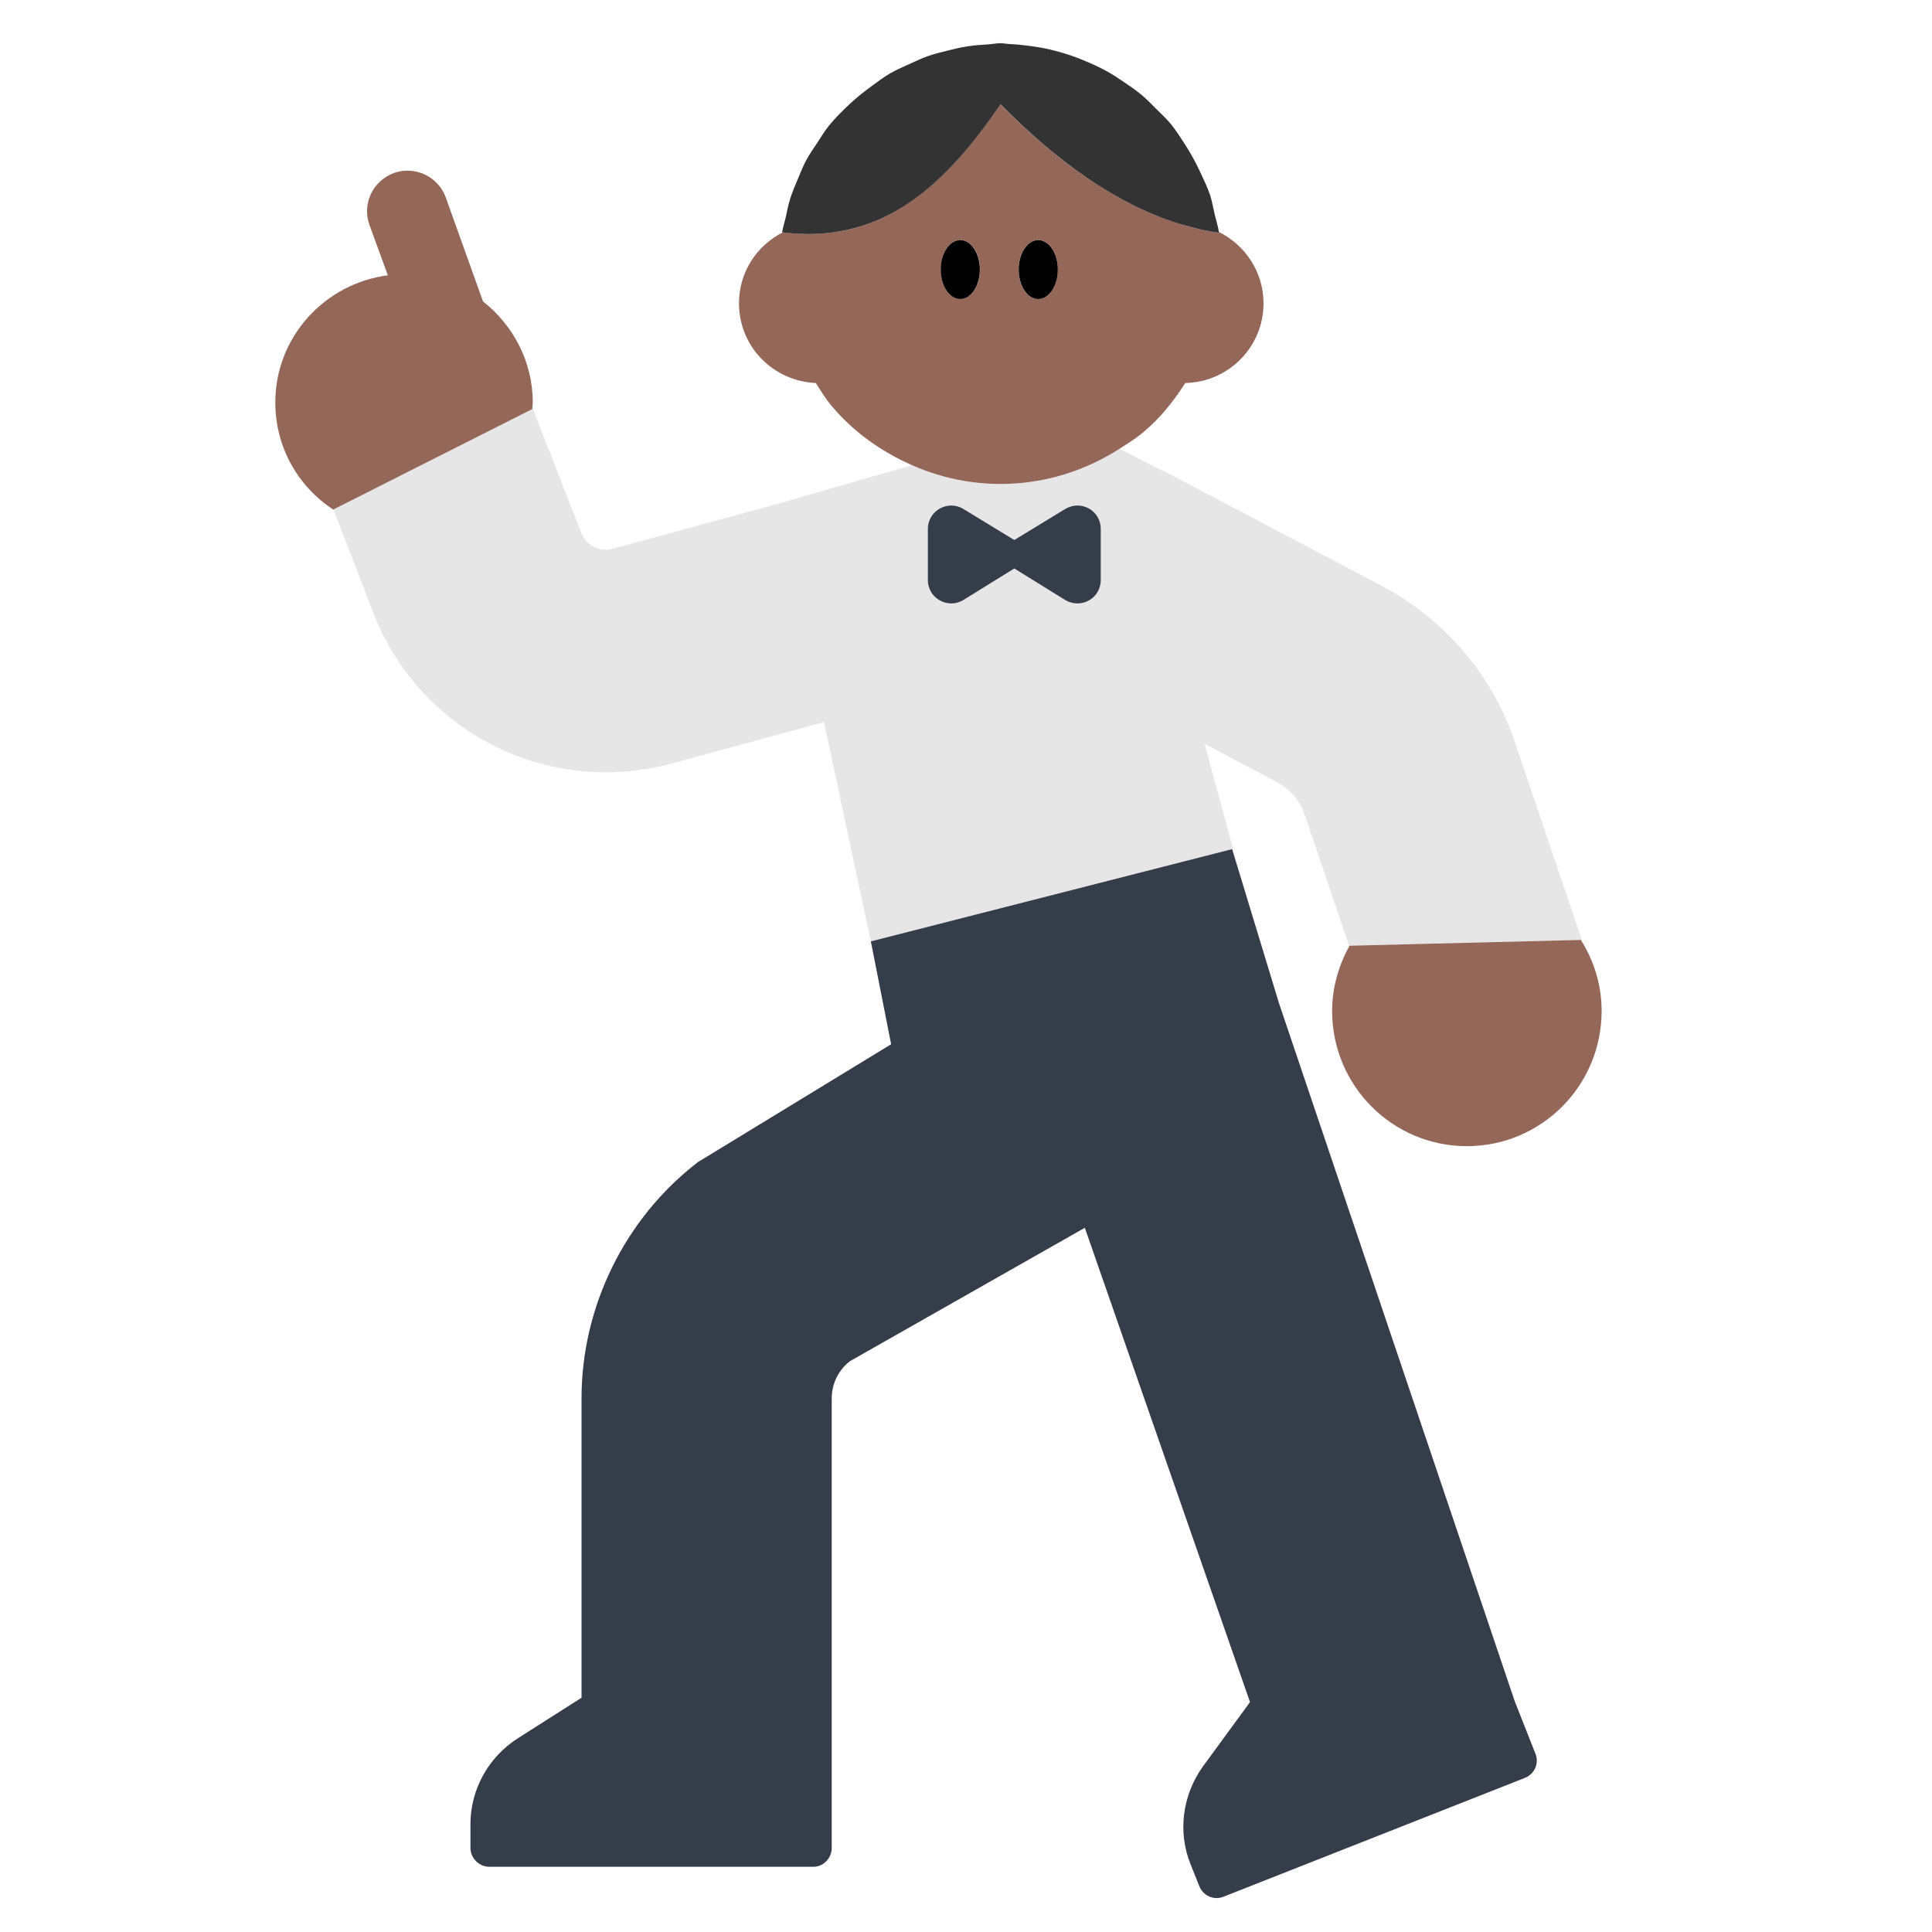 <?xml version="1.0" encoding="UTF-8"?><svg id="Layer_1" xmlns="http://www.w3.org/2000/svg" viewBox="0 0 40 40"><g><path d="M31.37,15.38c-.47-1.41-1.46-2.56-2.78-3.26l-3.49-1.84-1.05-.54-.87-.45c-1.32,.85-2.93,.95-4.3,.34l-2.81,.81-3.38,.92c-.27,.08-.56-.07-.66-.34l-1-2.56-.01,.01-4.12,2.08,.01,.01,.82,2.13c.79,2.03,2.72,3.3,4.81,3.3,.45,0,.9-.06,1.36-.18l3.16-.86,.97,4.54,7.48-1.91,.02-.01-.59-2.17,1.51,.8c.26,.14,.46,.37,.56,.66l.92,2.72h.01l4.79-.12h.02l-1.38-4.08Zm-8.58-3.37c0,.38-.41,.61-.74,.41l-1.05-.65-1.05,.65c-.32,.2-.74-.03-.74-.41v-1.06c0-.38,.42-.61,.74-.41l1.05,.64,1.05-.64c.33-.2,.74,.03,.74,.41v1.06Z" style="fill:#e6e6e6;"/><polygon points="25.1 10.28 24.05 9.74 24.06 9.73 25.1 10.28" style="fill:#e6e6e6;"/></g><g><path d="M31.57,36.81l-6.24,2.46c-.2,.08-.42-.02-.5-.22l-.18-.45c-.27-.67-.17-1.43,.25-2.02l.98-1.34-3.42-9.82-4.86,2.76c-.24,.18-.38,.47-.38,.77v9.31c0,.21-.17,.39-.38,.39h-6.71c-.21,0-.39-.18-.39-.39v-.49c0-.72,.37-1.39,.98-1.78l1.32-.84v-6.2c0-1.9,.9-3.73,2.41-4.89l4-2.44-.42-2.13,7.48-1.91,.97,3.19,4.88,14.45,.43,1.09c.08,.2-.02,.42-.22,.5Z" style="fill:#353d4a;"/><path d="M22.79,10.95v1.06c0,.38-.41,.61-.74,.41l-1.05-.65-1.05,.65c-.32,.2-.74-.03-.74-.41v-1.06c0-.38,.42-.61,.74-.41l1.05,.64,1.05-.64c.33-.2,.74,.03,.74,.41Z" style="fill:#353d4a;"/></g><g><path d="M33.16,20.93c0,1.55-1.25,2.8-2.79,2.8s-2.79-1.25-2.79-2.8c0-.49,.14-.95,.36-1.35l4.79-.12c.27,.43,.43,.93,.43,1.47Z" style="fill:#956759;"/><path d="M25.23,4.8q.01,.01,.01,.02c-.27-.04-.55-.1-.82-.19-1.24-.37-2.48-1.23-3.71-2.47-.99,1.47-1.98,2.32-3.13,2.59-.43,.1-.89,.12-1.37,.06-.54,.27-.91,.82-.91,1.47,0,.89,.7,1.61,1.59,1.65,.11,.17,.21,.34,.35,.5,.46,.54,1.03,.93,1.64,1.2,1.37,.61,2.98,.51,4.3-.34,.17-.11,.34-.21,.5-.35,.35-.29,.62-.64,.86-1.01,.9-.02,1.62-.75,1.62-1.65,0-.65-.38-1.21-.93-1.48Zm-5.35,1.39c-.22,0-.4-.27-.4-.61,0-.34,.18-.61,.4-.61,.23,0,.41,.27,.41,.61,0,.34-.18,.61-.41,.61Zm1.62,0c-.23,0-.41-.27-.41-.61,0-.34,.18-.61,.41-.61,.22,0,.4,.27,.4,.61,0,.34-.18,.61-.4,.61Z" style="fill:#956759;"/><path d="M11.03,8.33c0,.05-.01,.09-.01,.14l-4.12,2.08c-.72-.47-1.2-1.28-1.2-2.22,0-1.35,1.02-2.46,2.33-2.63l-.38-1.04c-.16-.44,.07-.92,.51-1.08,.43-.15,.91,.07,1.07,.51l.77,2.15c.62,.49,1.03,1.24,1.03,2.09Z" style="fill:#956759;"/></g><path d="M17.576,4.75c1.159-.266,2.142-1.117,3.138-2.591,1.227,1.243,2.463,2.097,3.709,2.475,.271,.082,.543,.15,.816,.185l-.004-.018c-.018-.122-.057-.237-.085-.356-.032-.136-.054-.277-.097-.408-.053-.159-.127-.306-.196-.457-.091-.199-.194-.389-.311-.571-.097-.151-.192-.303-.305-.441-.095-.116-.206-.217-.312-.322-.096-.096-.189-.194-.293-.281-.123-.102-.255-.192-.388-.281-.103-.069-.205-.137-.313-.198-.133-.075-.271-.139-.412-.2-.124-.054-.249-.103-.378-.146-.132-.044-.267-.082-.403-.114-.144-.034-.289-.058-.437-.077-.133-.017-.266-.031-.402-.037-.063-.003-.124-.017-.188-.017-.091,0-.177,.019-.267,.025-.135,.008-.27,.017-.402,.037-.149,.022-.293,.056-.437,.093-.134,.034-.269,.066-.398,.112-.136,.048-.265,.109-.395,.169-.13,.06-.263,.116-.387,.188-.138,.08-.264,.177-.392,.271-.151,.11-.297,.225-.434,.353-.157,.147-.31,.297-.446,.465-.087,.108-.157,.229-.234,.345-.082,.123-.167,.244-.237,.375-.062,.117-.11,.242-.162,.364-.061,.142-.121,.283-.167,.433-.038,.122-.063,.249-.09,.376-.023,.104-.059,.203-.074,.309l.015,.001c.488,.062,.94,.039,1.37-.06Z" style="fill:#333;"/><g><ellipse cx="19.882" cy="5.581" rx=".405" ry=".61"/><ellipse cx="21.496" cy="5.581" rx=".405" ry=".61"/></g></svg>
